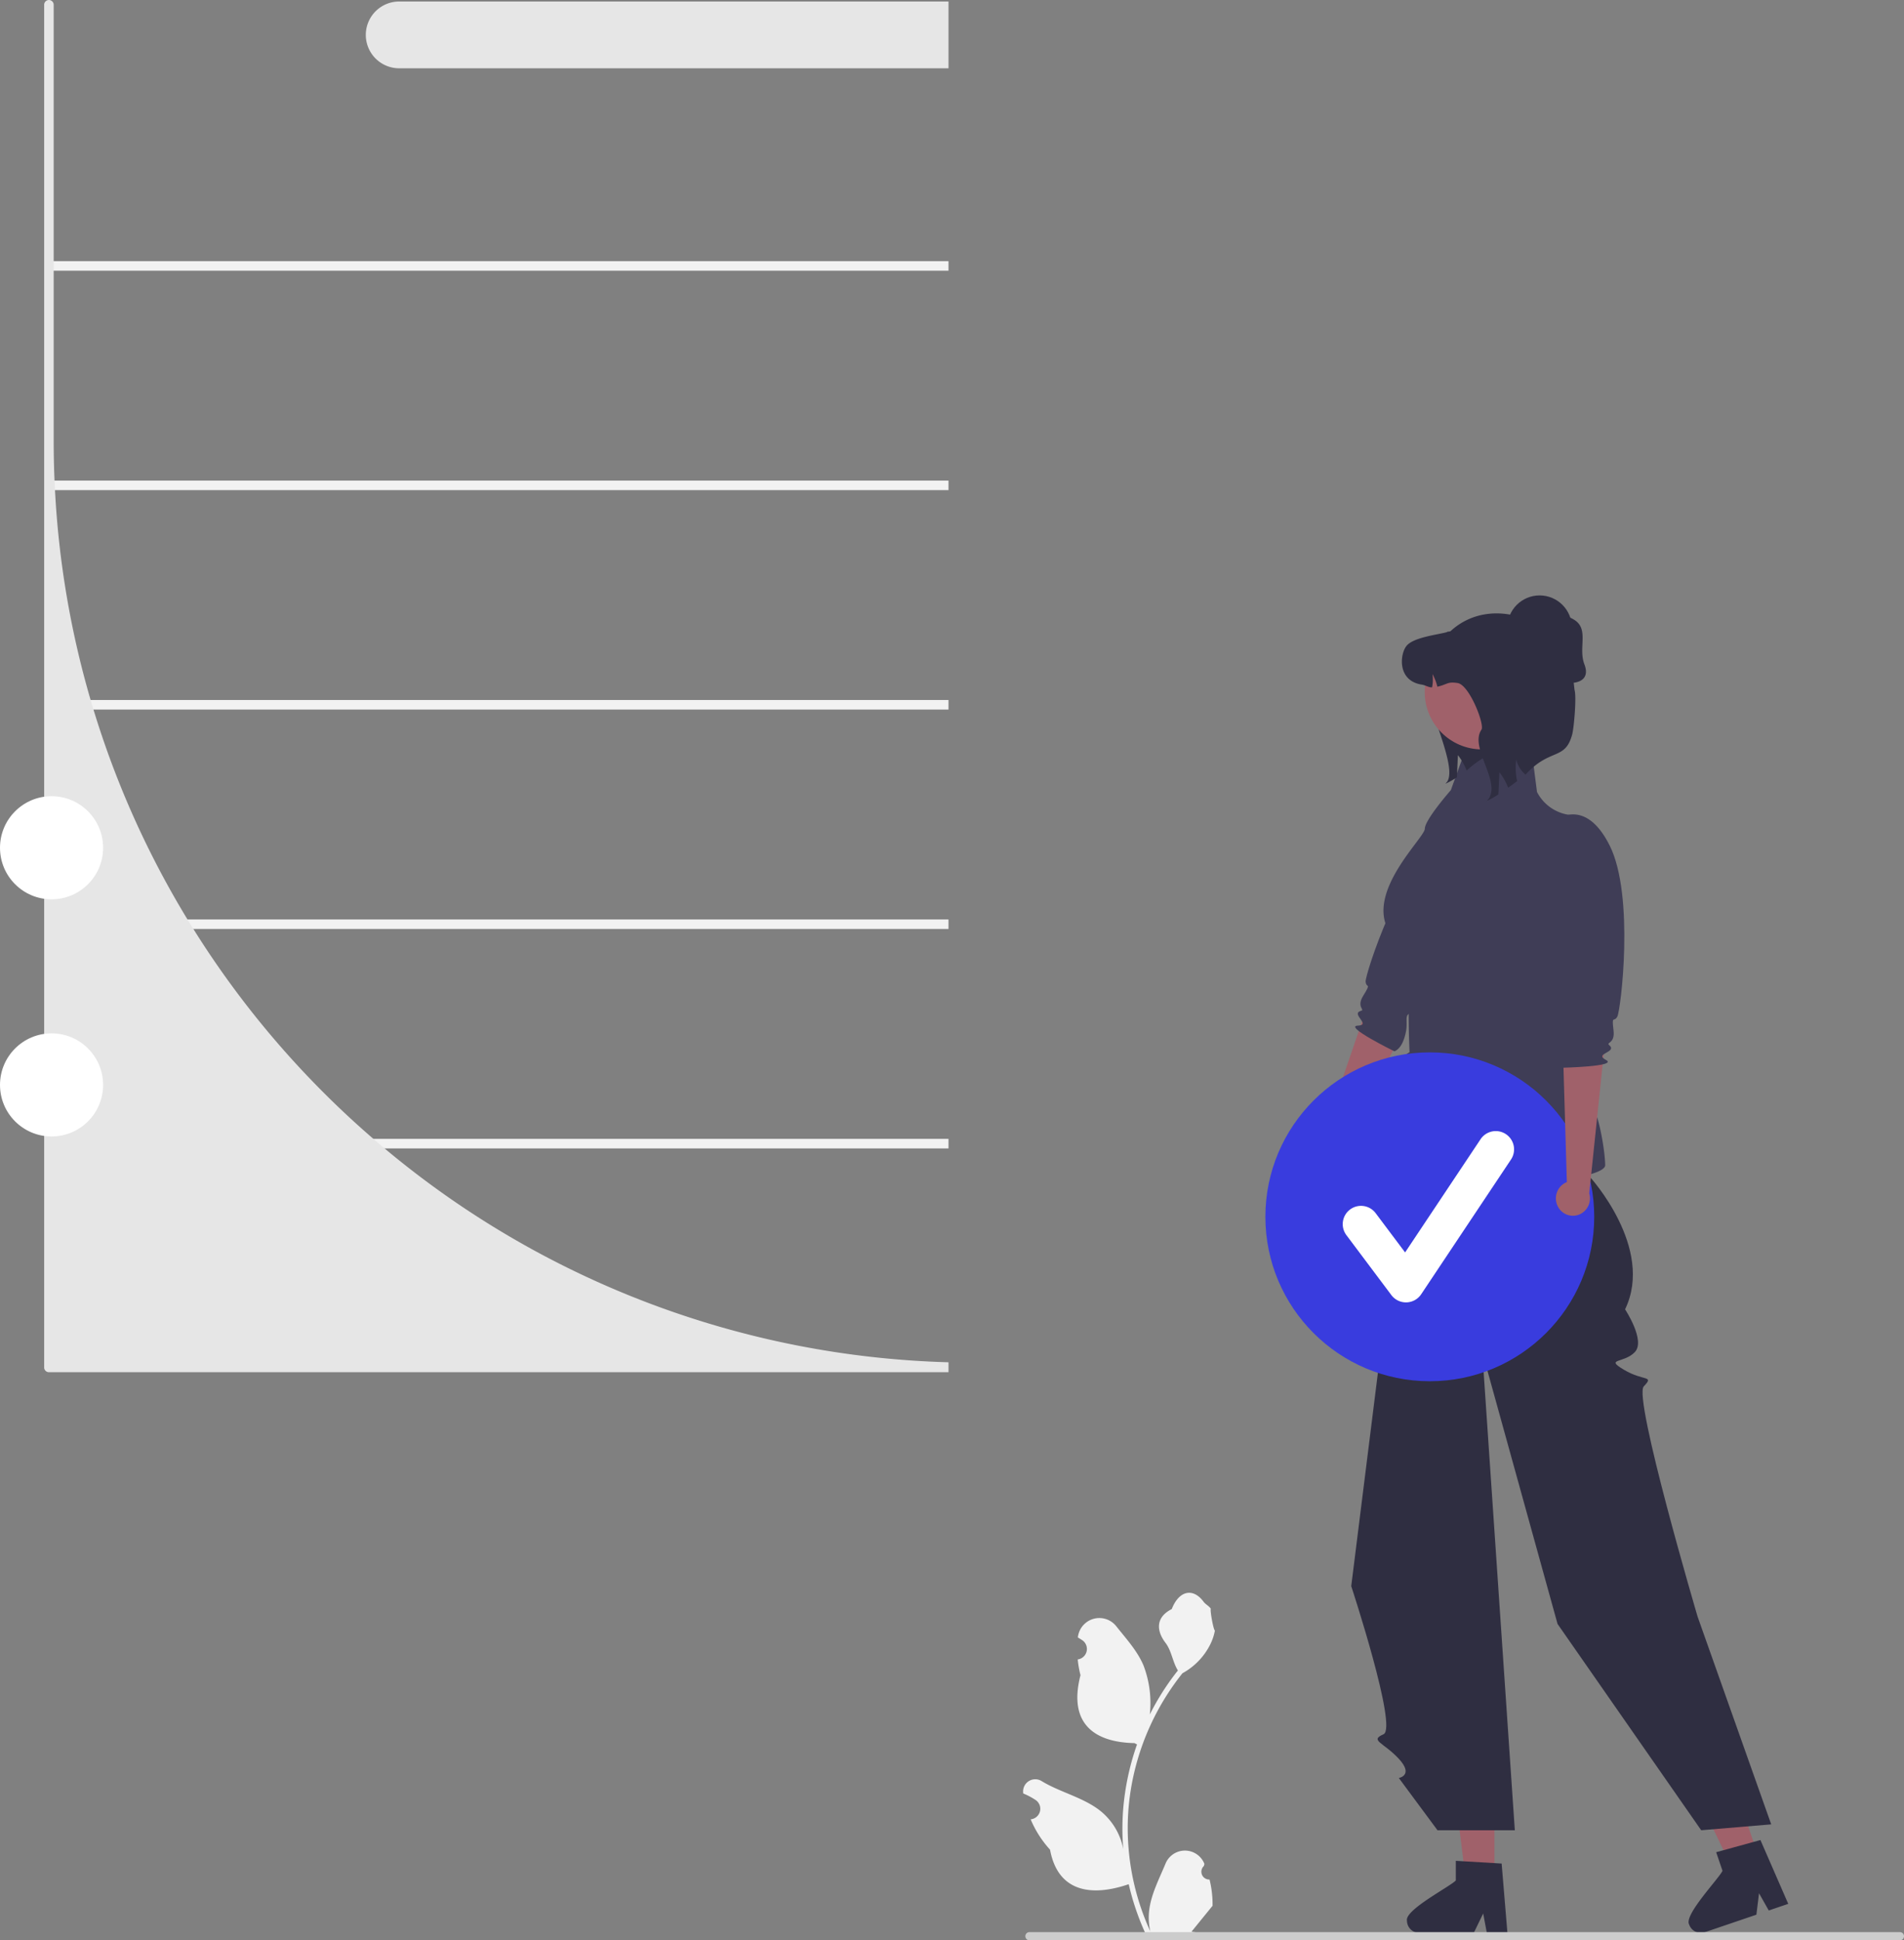 <svg xmlns="http://www.w3.org/2000/svg" data-name="Layer 1" width="554.035" height="564.541" viewBox="0 0 554.035 564.541" xmlns:xlink="http://www.w3.org/1999/xlink"><rect x="0" y="0" width="554.035" height="564.541" fill="#808080" stroke="none"/><rect x="14.79" y="75.98" width="261.21" height="2.78" fill="#f2f2f2"/><rect x="14.79" y="139.83" width="261.21" height="2.77" fill="#f2f2f2"/><rect x="14.79" y="203.67" width="261.21" height="2.78" fill="#f2f2f2"/><rect x="14.79" y="267.52" width="261.21" height="2.77" fill="#f2f2f2"/><rect x="14.79" y="331.36" width="261.21" height="2.78" fill="#f2f2f2"/><path d="M598.983,564.09v2.89h-261.76A1.387,1.387,0,0,1,335.833,565.59V169.12a1.385,1.385,0,1,1,2.77,0V296q0,5.805.25,11.56c.03.93.08,1.85.13,2.77a266.793,266.793,0,0,0,10.37,61.07c.27.93.54,1.86.83,2.78a266.403,266.403,0,0,0,27.36,61.07c.56.93,1.13,1.85,1.71,2.77A268.94,268.94,0,0,0,431.633,499.09c1.08.94,2.17,1.86,3.26,2.78A266.97,266.97,0,0,0,598.983,564.09Z" transform="translate(-322.983 -167.73)" fill="#e6e6e6"/><path d="M439.143,168.17a9.715,9.715,0,0,0,0,19.43H598.983V168.17Z" transform="translate(-322.983 -167.73)" fill="#e6e6e6"/><polygon points="434.863 546.37 426.428 546.37 422.415 513.834 434.865 513.834 434.863 546.37" fill="#a0616a"/><path d="M732.386,726.545a3.588,3.588,0,0,0,3.565,3.572h15.879l.492-1.02,2.246-4.635.87,4.635.193,1.02h5.989l-.086-1.027L759.938,709.939l-2.089-.128-9.027-.535-2.218-.135v5.718C744.921,716.649,731.716,723.415,732.386,726.545Z" transform="translate(-322.983 -167.73)" fill="#2f2e41"/><polygon points="511.622 539.983 503.636 542.699 489.36 513.188 501.147 509.18 511.622 539.983" fill="#a0616a"/><path d="M814.508,727.694a3.588,3.588,0,0,0,4.526,2.234l15.033-5.113.137-1.124.634-5.111,2.316,4.108.511.903,5.67-1.929-.412-.945-7.679-17.618-2.019.551-8.718,2.4-2.143.586,1.841,5.414C823.189,714.288,812.865,724.946,814.508,727.694Z" transform="translate(-322.983 -167.73)" fill="#2f2e41"/><circle cx="448.002" cy="182.638" r="9.4" fill="#2f2e41"/><path d="M771.061,363.985a9.289,9.289,0,0,1-2.956-12.961,9.4,9.4,0,0,1,12.961-2.956c4.395,2.763,1.095,8.114,2.956,12.961C786.654,367.885,777.114,367.504,771.061,363.985Z" transform="translate(-322.983 -167.73)" fill="#2f2e41"/><path d="M733.928,487.184h47.608l4.091,22.978s18.886,20.65,10.226,38.525c0,0,6.012,9.064,2.854,12.425s-8.902,1.759-3.158,5.171,8.878,1.533,5.744,4.822,15.666,67,15.666,67l21.419,60.432L818.005,700.248l-41.798-60.023L754.299,561.111l9.474,139.137H741.272l-11.25-15.2s4.449-.783,0-5.586-8.627-5.311-4.449-7.146-9.4-43.09-9.4-43.09Z" transform="translate(-322.983 -167.73)" fill="#2f2e41"/><path d="M733.145,473.867s-6.267,3.656-3.133,5.222,3.133,1.678,3.133,4.233,1.044,7.256,2.611,7.256,14.622,0,21.411,12.011,32.9,7.833,32.9,4.178-1.896-16.711-5.126-19.583-6.363-1.828-3.752-4.439,6.789-1.044,3.656-4.178-5.744-3.656-5.744-8.355,10.967-50.065,10.967-50.065-1.044-15.212-8.878-15.212a12.458,12.458,0,0,1-10.967-6.789l-1.306-10.183-19.322-2.611-4.439,12.272s-7.572,8.617-7.572,11.228-17.233,18.278-10.444,29.766,9.139,3.917,7.05,9.139S733.145,473.867,733.145,473.867Z" transform="translate(-322.983 -167.73)" fill="#3f3d56"/><path d="M749.236,361.076c-.327.761-10.399.68-10.861,1.358-3.557,5.233,9.265,27.501,5.708,32.741l-.495.591a23.415,23.415,0,0,0,3.333-1.88c.095-2.145.19-4.297.292-6.442a17.705,17.705,0,0,1,2.552,4.487,29.059,29.059,0,0,1,5.057-3.794,22.261,22.261,0,0,1,4.919-4.049Z" transform="translate(-322.983 -167.73)" fill="#2f2e41"/><circle cx="431.246" cy="201.369" r="16.672" fill="#a0616a"/><path d="M766.891,393.115a8.029,8.029,0,0,1-2.688-4.412,17.251,17.251,0,0,0,.238,6.299c-.903.679-1.778,1.324-2.607,1.907a17.705,17.705,0,0,0-2.552-4.487c-.102,2.145-.197,4.297-.292,6.442a23.415,23.415,0,0,1-3.333,1.88l.495-.591c3.557-5.24-5.648-14.886-2.091-20.119.998-1.466-3.509-13.053-6.944-13.576-3.055-.462-2.926.421-5.885,1.066a14.809,14.809,0,0,0-1.419-3.672,12.134,12.134,0,0,1-.115,3.869c-1.052.041-1.88-.63-3-.801-7.148-1.093-6.421-8.824-4.433-11.275,1.996-2.444,8.621-3.177,11.675-3.971.278-.271.91-.102,1.188-.36,5.854-5.357,13.683-6.245,20.729-3.87,7.514,2.532,12.198,7.433,14.602,14.989l.69,6.046c.619,1.944-.16,10.99-.69,12.96C778.4,389.098,774.012,385.275,766.891,393.115Z" transform="translate(-322.983 -167.73)" fill="#2f2e41"/><path d="M712.605,510.841a5.131,5.131,0,0,0,1.309-7.036,4.922,4.922,0,0,0-.516-.63l17.416-34.789-9.895-8.068L706.115,503.398a5.117,5.117,0,0,0-.424,6.232,4.897,4.897,0,0,0,6.804,1.288Q712.551,510.88,712.605,510.841Z" transform="translate(-322.983 -167.73)" fill="#a0616a"/><path d="M760.792,409.229s-4.757-10.262-17.498-.078-23.111,42.151-22.933,44.197,1.789.059-.718,4.128c-2.039,3.309.621,4.012-.607,4.35-3.239.891,3.165,4.137-.984,4.321s10.661,7.456,10.661,7.456,2.41-.452,3.416-5.909c.565-3.065-.737-4.887,1.736-5.278s.46-6.086.856-6.947,15.101-16.875,15.101-16.875Z" transform="translate(-322.983 -167.73)" fill="#3f3d56"/><circle cx="416.052" cy="354.033" r="47.843" fill="#393cde"/><path d="M732.099,546.663a5.32,5.32,0,0,1-4.257-2.129l-13.052-17.403a5.322,5.322,0,1,1,8.515-6.386l8.539,11.385,21.932-32.897a5.322,5.322,0,1,1,8.856,5.904l-26.104,39.157a5.324,5.324,0,0,1-4.28,2.368C732.197,546.662,732.148,546.663,732.099,546.663Z" transform="translate(-322.983 -167.73)" fill="#fff"/><path d="M776.403,518.955a5.131,5.131,0,0,1,1.776-6.932,4.922,4.922,0,0,1,.733-.354L777.77,472.78l12.372-3.149L785.424,514.938a5.117,5.117,0,0,1-2.24,5.831,4.897,4.897,0,0,1-6.714-1.697Q776.436,519.014,776.403,518.955Z" transform="translate(-322.983 -167.73)" fill="#a0616a"/><path d="M775.5,406.5s8.636-7.303,15.903,7.3,3.206,47.964,2.183,49.744-1.647-.7-1.087,4.046c.456,3.86-2.253,3.377-1.282,4.201,2.563,2.172-4.613,2.419-.928,4.333s-12.809,2.272-12.809,2.272-1.995-1.425-.609-6.798c.778-3.018,2.727-4.122.648-5.518s2.147-5.714,2.15-6.661-6.588-21.666-6.588-21.666Z" transform="translate(-322.983 -167.73)" fill="#3f3d56"/><path d="M674.939,714.583a2.269,2.269,0,0,1-1.645-3.933l.155-.618q-.031-.074-.062-.148a6.094,6.094,0,0,0-11.241.042c-1.839,4.428-4.179,8.864-4.756,13.546a18.029,18.029,0,0,0,.316,6.2,72.281,72.281,0,0,1-6.575-30.021,69.766,69.766,0,0,1,.433-7.783q.358-3.178.995-6.31a73.119,73.119,0,0,1,14.5-30.99,19.459,19.459,0,0,0,8.093-8.397,14.843,14.843,0,0,0,1.35-4.056c-.394.052-1.486-5.949-1.188-6.317-.549-.833-1.532-1.247-2.131-2.06-2.982-4.043-7.091-3.337-9.236,2.157-4.582,2.313-4.627,6.148-1.815,9.837,1.789,2.347,2.035,5.522,3.604,8.035-.162.207-.329.407-.491.614a73.591,73.591,0,0,0-7.681,12.169,30.592,30.592,0,0,0-1.826-14.21c-1.748-4.217-5.025-7.769-7.91-11.415a6.279,6.279,0,0,0-11.184,3.083q-.009.081-.017.161.643.363,1.259.77a3.078,3.078,0,0,1-1.241,5.602l-.063.01a30.628,30.628,0,0,0,.807,4.579c-3.702,14.316,4.29,19.53,15.701,19.764.252.129.497.258.749.381a75.115,75.115,0,0,0-4.043,19.028,71.245,71.245,0,0,0,.052,11.503l-.019-.136a18.826,18.826,0,0,0-6.427-10.87c-4.946-4.063-11.933-5.559-17.268-8.824a3.533,3.533,0,0,0-5.411,3.437l.022.143a20.677,20.677,0,0,1,2.319,1.117q.643.363,1.259.77a3.078,3.078,0,0,1-1.241,5.602l-.063.01c-.045.006-.084.013-.129.019a30.654,30.654,0,0,0,5.639,8.829c2.315,12.497,12.256,13.683,22.89,10.044h.006a75.093,75.093,0,0,0,5.044,14.726h18.02c.065-.2.123-.407.181-.607a20.475,20.475,0,0,1-4.986-.297c1.337-1.641,2.674-3.294,4.011-4.935a1.118,1.118,0,0,0,.084-.097c.678-.84,1.363-1.673,2.041-2.512l0-.001a29.99,29.99,0,0,0-.879-7.64Z" transform="translate(-322.983 -167.73)" fill="#f2f2f2"/><path d="M621.347,731.08a1.186,1.186,0,0,0,1.19,1.19h253.29a1.19,1.19,0,1,0,0-2.38h-253.29A1.187,1.187,0,0,0,621.347,731.08Z" transform="translate(-322.983 -167.73)" fill="#ccc"/><circle cx="15" cy="246.66" r="15" fill="#fff"/><circle cx="15" cy="315.66" r="15" fill="#fff"/></svg>
